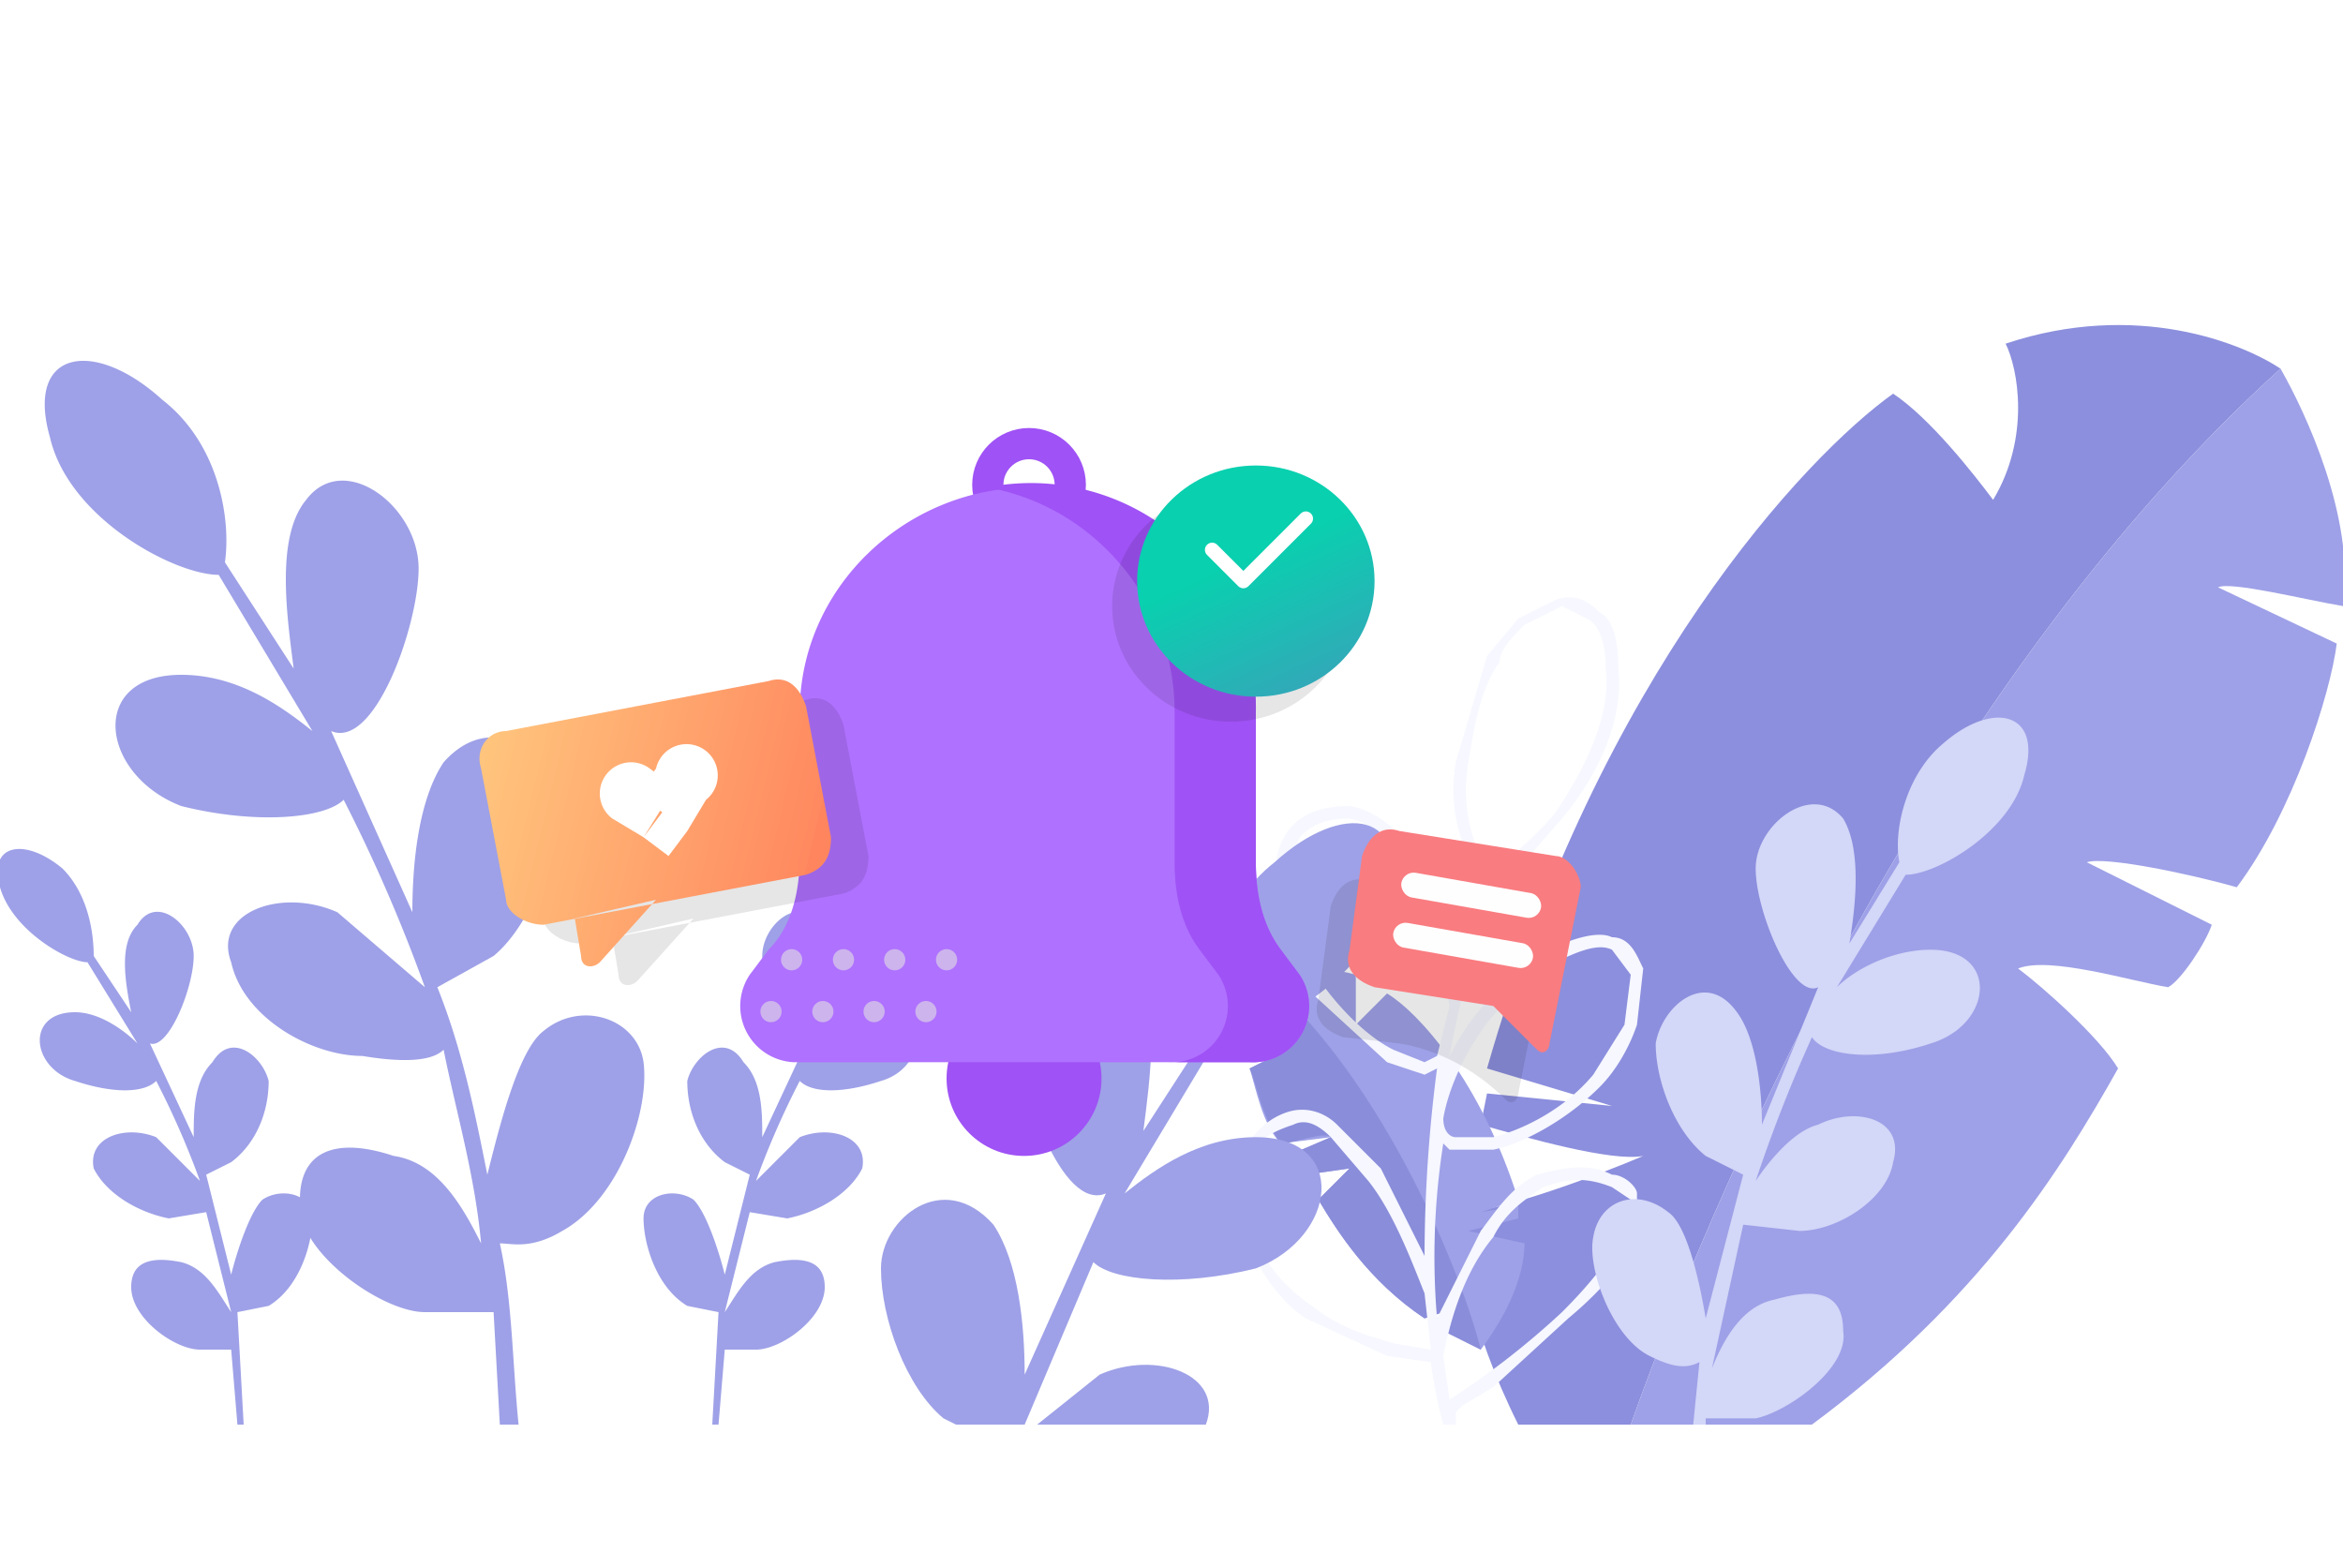 <svg width="375" height="251" fill="none" xmlns="http://www.w3.org/2000/svg">
  <path d="M139 154l-8 13c2-2 6-5 10-5 8 0 7 9 0 11-6 2-11 2-13 0a134 134 0 00-7 16l7-7c5-2 11 0 10 5-2 4-7 7-12 8l-6-1-4 16c2-3 4-7 8-8 5-1 8 0 8 4 0 5-7 10-11 10h-5l-1 12h-1l1-18-5-1c-5-3-7-10-7-14s5-5 8-3c2 2 4 8 5 12l4-16-4-2c-4-3-6-8-6-13 1-4 6-8 9-3 3 3 3 8 3 12l7-15c-3 1-7-9-7-14s6-10 9-5c3 3 2 9 1 14l6-9c0-4 1-10 5-14 6-5 12-4 10 3s-11 12-14 12zM14 154l8 13c-2-2-6-5-10-5-8 0-7 9 0 11 6 2 11 2 13 0a134 134 0 017 16l-7-7c-5-2-11 0-10 5 2 4 7 7 12 8l6-1 4 16c-2-3-4-7-8-8-5-1-8 0-8 4 0 5 7 10 11 10h5l1 12h1l-1-18 5-1c5-3 7-10 7-14s-5-5-8-3c-2 2-4 8-5 12l-4-16 4-2c4-3 6-8 6-13-1-4-6-8-9-3-3 3-3 8-3 12l-7-15c3 1 7-9 7-14s-6-10-9-5c-3 3-2 9-1 14l-6-9c0-4-1-10-5-14-6-5-12-4-10 3s11 12 14 12z" fill="#9EA1E7"/>
  <path fill-rule="evenodd" clip-rule="evenodd" d="M50 117L35 92c-7 0-24-9-27-22-4-14 7-16 18-6 9 7 11 19 10 26l11 17c-1-8-3-21 2-27 6-8 18 1 18 11 0 9-7 29-14 26l13 29c0-8 1-18 5-24 8-9 18-1 18 7s-4 19-10 24l-9 5c4 10 6 20 8 30 2-8 5-20 9-23 6-5 15-2 16 5 1 8-4 22-13 27-5 3-8 2-10 2 2 9 2 19 3 29h-3l-1-18H68c-7 0-21-10-20-18 0-8 6-10 15-7 7 1 11 8 14 14-1-11-4-21-6-31-2 2-7 2-13 1-8 0-19-6-21-15-3-8 8-12 17-8l14 12a257 257 0 00-13-30c-3 3-14 4-26 1-13-5-15-21 0-21 9 0 16 5 21 9z" fill="#9EA1E7"/>
  <path fill-rule="evenodd" clip-rule="evenodd" d="M321 55c21-7 38 0 44 4-53 48-88 124-104 169h-18c-8-16-10-29-9-34 6 0 22-6 29-9-5 1-19-3-26-5l1-5 20 2-20-6c18-63 51-98 65-108 6 4 13 13 16 17 6-10 4-21 2-25z" fill="#8C8FDD"/>
  <path fill-rule="evenodd" clip-rule="evenodd" d="M261 228c16-45 51-121 104-169 4 7 12 24 10 38-6-1-18-4-20-3l19 9c-1 8-7 27-16 39-7-2-21-5-24-4l20 10c-1 3-5 9-7 10-6-1-19-5-24-3 4 3 13 11 16 16-9 16-22 37-49 57h-29z" fill="#9EA1E7"/>
  <path d="M203 157c-1 2-4 8-3 12l6-1-6 3c1 3 2 9 5 12l8-1-7 3 3 3 7-1-5 5c3 5 8 13 17 19l3-1-2 2 8 4c6-8 7-14 7-17l-9-2 8-2v-2l-6 1 6-2c-6-19-16-30-21-33l-5 5v-8c-7-2-12 0-14 1z" fill="#9EA1E7"/>
  <path d="M203 157c19 17 31 47 34 59l-8-4 2-2-3 1c-9-6-14-14-17-19l5-5-7 1-3-3 7-3c-1-1-6 1-8 1-3-4-4-10-5-12l6-3-6 1c-1-4 2-10 3-12z" fill="#8A8DD9"/>
  <path fill-rule="evenodd" clip-rule="evenodd" d="M259 107c0-5-1-8-3-9-2-2-4-3-7-2l-6 3-5 6-5 17c-1 6 0 13 4 18l-4 15-4-13c-2-6-7-12-13-13-4 0-7 1-9 3s-3 5-3 9c0 6 3 14 6 18l12 11 6 2 2-1a234 234 0 00-2 30l-7-14-7-7c-2-2-5-3-8-2s-5 3-7 6c-1 2-2 5-1 9 1 6 5 14 11 18l13 6 7 1a79 79 0 002 10h2v-2l1-1 5-3 12-11c6-5 10-10 11-14v-6c0-1-2-3-4-3-4-2-8-1-12 0-4 2-6 5-9 9l-7 14a117 117 0 011-28l1 1h7c5-1 12-5 17-10 3-3 5-7 6-10l1-9c-1-2-2-5-5-5-2-1-6 0-10 2-8 5-13 11-16 17a252 252 0 017-28h1l3-2 7-8c5-6 10-15 9-24zm-20 32h-1c-3-5-4-11-3-17s2-12 5-16c0-2 2-4 4-6l6-3 4 2c2 1 3 4 3 8 1 8-4 17-8 23a45 45 0 01-10 9zm-11 4l4 18-2 8-2 1-5-2c-4-2-8-6-11-10s-6-11-6-17l2-7c2-2 4-3 8-3 5 1 9 6 12 12zm5 39c-1 0-2-1-2-3 1-6 6-18 18-25 4-2 7-3 9-2l3 4-1 8-5 8c-5 6-12 9-16 10h-6zm-14 7c4 5 7 13 9 18l1 9-6-1c-3-1-8-2-13-6-6-4-10-10-10-16-1-4 0-6 1-9 1-2 3-3 6-4 2-1 4 0 6 2l6 7zm13 35l-1-7c1-5 3-13 8-19 2-4 5-6 8-8 3-1 6-2 11 0l3 2-1 4c-1 4-5 9-10 14a129 129 0 01-18 14z" fill="#F6F7FF"/>
  <path fill-rule="evenodd" clip-rule="evenodd" d="M180 191l15-25c7 0 24-9 27-22 4-14-7-16-18-6-9 7-11 19-10 26l-11 17c1-8 3-21-2-27-6-8-18 1-18 11 0 9 7 29 14 26l-13 29c0-8-1-18-5-24-8-9-18-1-18 7s4 19 10 24l2 1h11l11-26c3 3 14 4 26 1 13-5 15-21 0-21-9 0-16 5-21 9zm-14 37h27c3-8-8-12-17-8l-10 8z" fill="#9EA1E7"/>
  <path fill-rule="evenodd" clip-rule="evenodd" d="M294 158l11-18c5 0 17-7 19-16 3-10-5-12-13-5-6 5-8 14-7 19l-8 13c1-6 2-15-1-20-5-6-14 1-14 8s6 21 10 19l-9 22c0-6-1-14-4-18-5-7-12-1-13 5 0 6 3 14 8 18l6 3-6 23c-1-6-3-15-6-17-5-4-11-2-12 4-1 5 3 16 9 19 4 2 6 2 8 1l-1 10h2v-1h8c5-1 15-8 14-14 0-6-4-7-11-5-5 1-8 6-10 11l5-23 9 1c6 0 14-5 15-11 2-7-6-9-12-6-4 1-8 6-10 9a241 241 0 019-23c2 3 10 4 19 1 10-3 11-15 0-15-6 0-12 3-15 6z" fill="#D3D7F8"/>
  <circle cx="163.9" cy="172.6" r="12.4" fill="#9F52F5"/>
  <circle cx="164.7" cy="77.6" r="6.6" stroke="#9F52F5" stroke-width="5"/>
  <path fill-rule="evenodd" clip-rule="evenodd" d="M165 78c-20 0-37 16-37 36v23c0 5-1 11-5 15l-3 4a9 9 0 007 14h73a9 9 0 008-14l-3-4c-3-4-4-9-4-14v-24c0-20-16-36-36-36z" fill="#AF71FF"/>
  <path fill-rule="evenodd" clip-rule="evenodd" d="M187 170h13a9 9 0 008-14l-3-4c-3-4-4-9-4-14v-24a36 36 0 00-43-36c17 3 30 18 30 36v24c0 5 1 10 4 14l3 4a9 9 0 01-8 14z" fill="#9F52F5"/>
  <g filter="url(#filter0_d)">
    <ellipse rx="19" ry="18.5" transform="matrix(-1 0 0 1 197 93)" fill="#000" fill-opacity=".1"/>
  </g>
  <g filter="url(#filter1_d)">
    <ellipse rx="19" ry="18.5" transform="matrix(-1 0 0 1 201 89)" fill="url(#paint0_linear)"/>
  </g>
  <path d="M194 88l5 5 10-10" stroke="#fff" stroke-width="2.3" stroke-linecap="round" stroke-linejoin="round"/>
  <path fill-rule="evenodd" clip-rule="evenodd" d="M87 120c-3 0-5 3-4 6l4 21c0 2 3 4 6 4l42-8c3-1 4-3 4-6l-4-21c-1-3-3-5-6-4l-42 8zm11 30l1 6c0 2 2 2 3 1l9-10-13 3z" fill="#000" fill-opacity=".1"/>
  <path fill-rule="evenodd" clip-rule="evenodd" d="M81 117c-3 0-5 3-4 6l4 21c0 2 3 4 6 4l42-8c3-1 4-3 4-6l-4-21c-1-3-3-5-6-4l-42 8zm11 30l1 6c0 2 2 2 3 1l9-10-13 3z" fill="url(#paint1_linear)"/>
  <path d="M106 130l-3 4 4 3 3-4-4-3zm-2-7a5 5 0 10-6 8l6-8zm9 5a5 5 0 10-8-5l8 5zm-5-2l-4-3-6 8 5 3 5-8zm-3-3l-3 4 8 6 3-5-8-5z" fill="#fff"/>
  <g filter="url(#filter2_d)">
    <path fill-rule="evenodd" clip-rule="evenodd" d="M219 137c-3-1-5 1-6 4l-2 15c-1 3 1 5 4 6l9 1c6 1 12 4 17 9 1 1 2 0 2-1l1-5 4-20c0-2-2-5-4-5l-25-4z" fill="#000" fill-opacity=".1"/>
  </g>
  <path fill-rule="evenodd" clip-rule="evenodd" d="M224 133c-3-1-5 1-6 4l-2 15c-1 3 1 5 4 6l19 3 7 7c1 1 2 0 2-1l1-5 4-20c0-2-2-5-4-5l-25-4z" fill="#F97C80"/>
  <rect x="224.7" y="139.4" width="22.7" height="4" rx="2" transform="rotate(10 225 139)" fill="#FFFEFE"/>
  <rect x="223.4" y="147.3" width="22.7" height="4" rx="2" transform="rotate(10 223 147)" fill="#FFFEFE"/>
  <circle cx="151.5" cy="153.6" r="1.7" fill="#CDB4ED"/>
  <circle cx="143.2" cy="153.6" r="1.7" fill="#CDB4ED"/>
  <circle cx="135" cy="153.6" r="1.7" fill="#CDB4ED"/>
  <circle cx="126.7" cy="153.6" r="1.7" fill="#CDB4ED"/>
  <circle cx="148.2" cy="161.9" r="1.7" fill="#CDB4ED"/>
  <circle cx="139.9" cy="161.9" r="1.7" fill="#CDB4ED"/>
  <circle cx="131.7" cy="161.9" r="1.7" fill="#CDB4ED"/>
  <circle cx="123.4" cy="161.9" r="1.7" fill="#CDB4ED"/>
  <defs>
    <filter id="filter0_d" x="104" y="4" width="186" height="185" filterUnits="userSpaceOnUse" color-interpolation-filters="sRGB">
      <feFlood flood-opacity="0" result="BackgroundImageFix"/>
      <feColorMatrix in="SourceAlpha" values="0 0 0 0 0 0 0 0 0 0 0 0 0 0 0 0 0 0 127 0"/>
      <feOffset dy="4"/>
      <feGaussianBlur stdDeviation="37"/>
      <feColorMatrix values="0 0 0 0 0 0 0 0 0 0 0 0 0 0 0 0 0 0 0.25 0"/>
      <feBlend in2="BackgroundImageFix" result="effect1_dropShadow"/>
      <feBlend in="SourceGraphic" in2="effect1_dropShadow" result="shape"/>
    </filter>
    <filter id="filter1_d" x="108" y="0" width="186" height="185" filterUnits="userSpaceOnUse" color-interpolation-filters="sRGB">
      <feFlood flood-opacity="0" result="BackgroundImageFix"/>
      <feColorMatrix in="SourceAlpha" values="0 0 0 0 0 0 0 0 0 0 0 0 0 0 0 0 0 0 127 0"/>
      <feOffset dy="4"/>
      <feGaussianBlur stdDeviation="37"/>
      <feColorMatrix values="0 0 0 0 0 0 0 0 0 0 0 0 0 0 0 0 0 0 0.25 0"/>
      <feBlend in2="BackgroundImageFix" result="effect1_dropShadow"/>
      <feBlend in="SourceGraphic" in2="effect1_dropShadow" result="shape"/>
    </filter>
    <filter id="filter2_d" x="136.8" y="66.5" width="184.9" height="184" filterUnits="userSpaceOnUse" color-interpolation-filters="sRGB">
      <feFlood flood-opacity="0" result="BackgroundImageFix"/>
      <feColorMatrix in="SourceAlpha" values="0 0 0 0 0 0 0 0 0 0 0 0 0 0 0 0 0 0 127 0"/>
      <feOffset dy="4"/>
      <feGaussianBlur stdDeviation="37"/>
      <feColorMatrix values="0 0 0 0 0 0 0 0 0 0 0 0 0 0 0 0 0 0 0.25 0"/>
      <feBlend in2="BackgroundImageFix" result="effect1_dropShadow"/>
      <feBlend in="SourceGraphic" in2="effect1_dropShadow" result="shape"/>
    </filter>
    <linearGradient id="paint0_linear" x1="10.9" y1=".4" x2="-3.7" y2="32.3" gradientUnits="userSpaceOnUse">
      <stop stop-color="#09D0AF"/>
      <stop offset="1" stop-color="#4695BD"/>
    </linearGradient>
    <linearGradient id="paint1_linear" x1="131.3" y1="129.5" x2="76" y2="116.2" gradientUnits="userSpaceOnUse">
      <stop stop-color="#FF855E"/>
      <stop offset="0" stop-color="#FF8960"/>
      <stop offset="1" stop-color="#FFC77E"/>
    </linearGradient>
  </defs>
</svg>